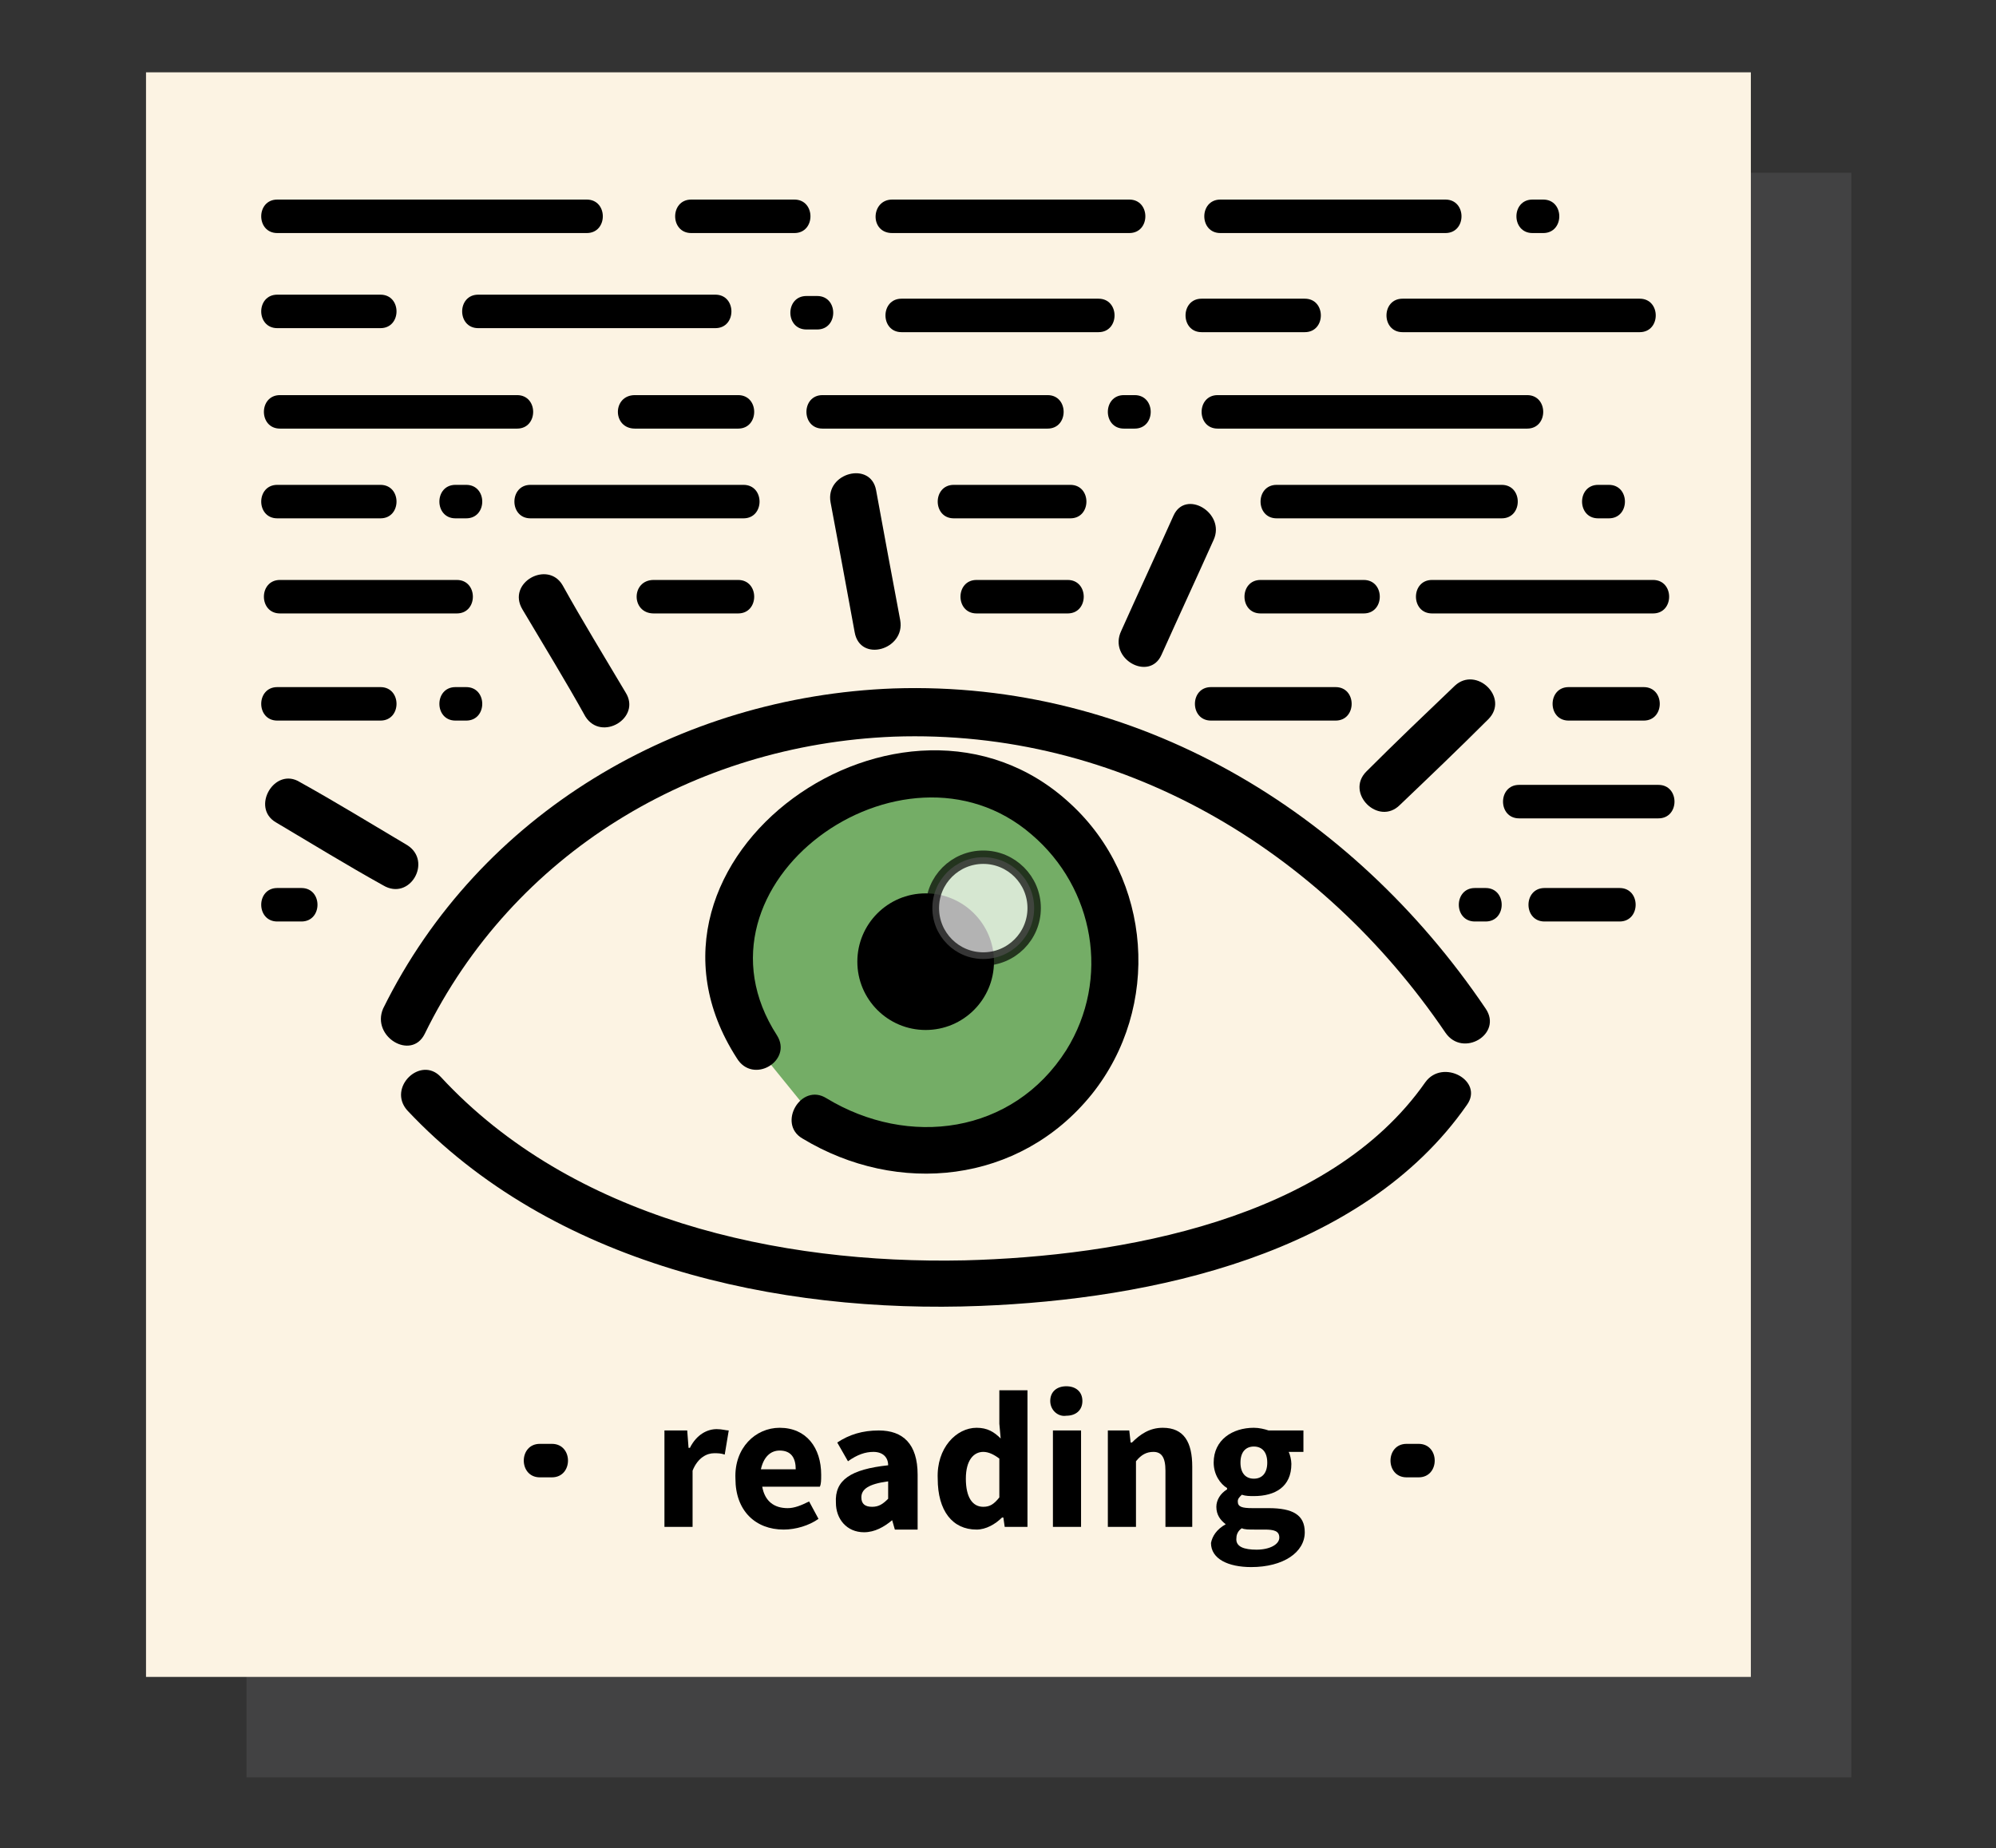 <?xml version="1.0" encoding="utf-8"?>
<!-- Generator: Adobe Illustrator 21.0.0, SVG Export Plug-In . SVG Version: 6.00 Build 0)  -->
<svg version="1.1" id="Layer_1" xmlns="http://www.w3.org/2000/svg" xmlns:xlink="http://www.w3.org/1999/xlink" x="0px" y="0px"
	 viewBox="0 0 149 138" style="enable-background:new 0 0 149 138;" xml:space="preserve">
<rect x="0" y="0" width="149" height="138" fill="#333333" stroke="none"/>
<style type="text/css">
	.st0{opacity:0.4;fill:#59595A;}
	.st1{fill:#FCF3E3;}
	.st2{fill:none;}
	.st3{fill:#74AD66;}
	.st4{opacity:0.7;fill:#FFFFFF;stroke:#000000;stroke-miterlimit:10;}
</style>
<rect x="18.4" y="12.9" class="st0" width="119.8" height="119.8"/>
<rect x="10.9" y="5.4" class="st1" width="119.8" height="119.8"/>
<g>
	<g>
		<path d="M40.3,110.3c0.3,0,0.6,0,0.9,0c1.6,0,1.6-2.5,0-2.5c-0.3,0-0.6,0-0.9,0C38.7,107.8,38.7,110.3,40.3,110.3L40.3,110.3z"/>
	</g>
</g>
<g>
	<g>
		<path d="M105,110.3c0.3,0,0.6,0,0.9,0c1.6,0,1.6-2.5,0-2.5c-0.3,0-0.6,0-0.9,0C103.4,107.8,103.4,110.3,105,110.3L105,110.3z"/>
	</g>
</g>
<g>
	<path class="st2" d="M30.7,77.3c10.5-29.4,56.6-32.7,79-1c0,0-8,17.7-38.7,17.7C45.6,94,27.9,85.2,30.7,77.3z"/>
	<g>
		<g>
			<path d="M31.7,77.2C38.3,63.7,51.8,55.6,66.7,55c16.9-0.6,31.9,8.4,41.2,22.1c1.3,1.9,4.3,0.1,3-1.8
				c-10-14.8-26.1-24.5-44.2-23.9c-16,0.6-30.9,9.3-38.1,23.9C27.7,77.4,30.7,79.2,31.7,77.2L31.7,77.2z"/>
		</g>
	</g>
	<g>
		<g>
			<path d="M106.4,80.8c-7.2,10.3-22.8,13-34.4,13.3C58.1,94.4,42.7,91,32.9,80.4c-1.5-1.6-4,0.8-2.5,2.5
				C41.2,94.4,58,98.1,73.2,97.5c12.7-0.5,28.5-3.8,36.3-15C110.8,80.7,107.7,79,106.4,80.8L106.4,80.8z"/>
		</g>
	</g>
	<g>
		<path class="st3" d="M56.5,78.2c-3.7-5-1.9-13.8,4.6-18.2c6.5-4.4,15.3-2.7,19.7,3.8c4.4,6.5,2.7,15.3-3.8,19.7
			c-5.3,3.6-11.5,3.1-16.2,0"/>
		<g>
			<path d="M58,77.3C50.7,66,67.4,54,77,62.3c4.7,4,5.9,10.8,2.6,16.1c-4,6.3-11.8,7.3-17.9,3.6c-1.9-1.2-3.7,1.9-1.8,3
				c7.1,4.3,16.2,3.4,21.6-3.3c5.2-6.5,4.5-16.1-1.6-21.7c-12.4-11.5-34.5,4.1-24.9,19C56.2,81,59.2,79.2,58,77.3L58,77.3z"/>
		</g>
	</g>
	<g>
		<g>
			<path d="M30.4,63.1c-2.7-1.6-5.3-3.2-8-4.7c-1.9-1.2-3.7,1.9-1.8,3c2.7,1.6,5.3,3.2,8,4.7C30.6,67.3,32.3,64.3,30.4,63.1
				L30.4,63.1z"/>
		</g>
	</g>
	<g>
		<g>
			<path d="M46.7,51.7c-1.6-2.7-3.2-5.3-4.7-8c-1.1-1.9-4.2-0.2-3,1.8c1.6,2.7,3.2,5.3,4.7,8C44.9,55.4,47.9,53.6,46.7,51.7
				L46.7,51.7z"/>
		</g>
	</g>
	<g>
		<g>
			<path d="M67.2,46.3c-0.6-3.2-1.2-6.4-1.8-9.7c-0.4-2.2-3.8-1.3-3.4,0.9c0.6,3.2,1.2,6.4,1.8,9.7C64.2,49.5,67.6,48.5,67.2,46.3
				L67.2,46.3z"/>
		</g>
	</g>
	<g>
		<g>
			<path d="M86.7,48.9c1.3-2.9,2.6-5.7,3.9-8.6c0.9-2-2.1-3.8-3-1.8c-1.3,2.9-2.6,5.7-3.9,8.6C82.7,49.2,85.8,50.9,86.7,48.9
				L86.7,48.9z"/>
		</g>
	</g>
	<g>
		<g>
			<path d="M104.5,60.1c2.2-2.1,4.4-4.2,6.6-6.4c1.6-1.6-0.9-4-2.5-2.5c-2.2,2.1-4.4,4.2-6.6,6.4C100.4,59.2,102.9,61.7,104.5,60.1
				L104.5,60.1z"/>
		</g>
	</g>
	<circle cx="69.1" cy="71.8" r="5.1"/>
	<circle class="st4" cx="73.4" cy="67.8" r="3.8"/>
	<g>
		<g>
			<path d="M20.7,17.4c7.7,0,15.4,0,23.1,0c1.6,0,1.6-2.5,0-2.5c-7.7,0-15.4,0-23.1,0C19.1,14.9,19.1,17.4,20.7,17.4L20.7,17.4z"/>
		</g>
	</g>
	<g>
		<g>
			<path d="M51.6,17.4c2.6,0,5.1,0,7.7,0c1.6,0,1.6-2.5,0-2.5c-2.6,0-5.1,0-7.7,0C50,14.9,50,17.4,51.6,17.4L51.6,17.4z"/>
		</g>
	</g>
	<g>
		<g>
			<path d="M71.2,38.7c2.9,0,5.8,0,8.7,0c1.6,0,1.6-2.5,0-2.5c-2.9,0-5.8,0-8.7,0C69.6,36.2,69.6,38.7,71.2,38.7L71.2,38.7z"/>
		</g>
	</g>
	<g>
		<g>
			<path d="M66.6,17.4c5.9,0,11.8,0,17.7,0c1.6,0,1.6-2.5,0-2.5c-5.9,0-11.8,0-17.7,0C65,14.9,64.9,17.4,66.6,17.4L66.6,17.4z"/>
		</g>
	</g>
	<g>
		<g>
			<path d="M67.3,24.8c4.9,0,9.8,0,14.7,0c1.6,0,1.6-2.5,0-2.5c-4.9,0-9.8,0-14.7,0C65.7,22.3,65.7,24.8,67.3,24.8L67.3,24.8z"/>
		</g>
	</g>
	<g>
		<g>
			<path d="M89.7,24.8c2.6,0,5.1,0,7.7,0c1.6,0,1.6-2.5,0-2.5c-2.6,0-5.1,0-7.7,0C88.1,22.3,88.1,24.8,89.7,24.8L89.7,24.8z"/>
		</g>
	</g>
	<g>
		<g>
			<path d="M104.7,24.8c5.9,0,11.8,0,17.7,0c1.6,0,1.6-2.5,0-2.5c-5.9,0-11.8,0-17.7,0C103.1,22.3,103.1,24.8,104.7,24.8L104.7,24.8
				z"/>
		</g>
	</g>
	<g>
		<g>
			<path d="M20.7,24.5c2.6,0,5.1,0,7.7,0c1.6,0,1.6-2.5,0-2.5c-2.6,0-5.1,0-7.7,0C19.1,22,19.1,24.5,20.7,24.5L20.7,24.5z"/>
		</g>
	</g>
	<g>
		<g>
			<path d="M35.7,24.5c5.9,0,11.8,0,17.7,0c1.6,0,1.6-2.5,0-2.5c-5.9,0-11.8,0-17.7,0C34.1,22,34.1,24.5,35.7,24.5L35.7,24.5z"/>
		</g>
	</g>
	<g>
		<g>
			<path d="M20.7,38.7c2.6,0,5.1,0,7.7,0c1.6,0,1.6-2.5,0-2.5c-2.6,0-5.1,0-7.7,0C19.1,36.2,19.1,38.7,20.7,38.7L20.7,38.7z"/>
		</g>
	</g>
	<g>
		<g>
			<path d="M39.6,38.7c5.3,0,10.6,0,15.9,0c1.6,0,1.6-2.5,0-2.5c-5.3,0-10.6,0-15.9,0C38,36.2,38,38.7,39.6,38.7L39.6,38.7z"/>
		</g>
	</g>
	<g>
		<g>
			<path d="M90.4,53.8c3.1,0,6.2,0,9.3,0c1.6,0,1.6-2.5,0-2.5c-3.1,0-6.2,0-9.3,0C88.8,51.3,88.8,53.8,90.4,53.8L90.4,53.8z"/>
		</g>
	</g>
	<g>
		<g>
			<path d="M117.1,53.8c1.9,0,3.7,0,5.6,0c1.6,0,1.6-2.5,0-2.5c-1.9,0-3.7,0-5.6,0C115.5,51.3,115.5,53.8,117.1,53.8L117.1,53.8z"/>
		</g>
	</g>
	<g>
		<g>
			<path d="M113.4,61.1c3.5,0,7,0,10.4,0c1.6,0,1.6-2.5,0-2.5c-3.5,0-7,0-10.4,0C111.8,58.6,111.8,61.1,113.4,61.1L113.4,61.1z"/>
		</g>
	</g>
	<g>
		<g>
			<path d="M115.3,68.8c1.9,0,3.7,0,5.6,0c1.6,0,1.6-2.5,0-2.5c-1.9,0-3.7,0-5.6,0C113.7,66.3,113.7,68.8,115.3,68.8L115.3,68.8z"/>
		</g>
	</g>
	<g>
		<g>
			<path d="M95.3,38.7c5.6,0,11.2,0,16.8,0c1.6,0,1.6-2.5,0-2.5c-5.6,0-11.2,0-16.8,0C93.7,36.2,93.7,38.7,95.3,38.7L95.3,38.7z"/>
		</g>
	</g>
	<g>
		<g>
			<path d="M91.1,17.4c5.6,0,11.2,0,16.8,0c1.6,0,1.6-2.5,0-2.5c-5.6,0-11.2,0-16.8,0C89.5,14.9,89.5,17.4,91.1,17.4L91.1,17.4z"/>
		</g>
	</g>
	<g>
		<g>
			<path d="M114.4,17.4c0.3,0,0.6,0,0.8,0c1.6,0,1.6-2.5,0-2.5c-0.3,0-0.6,0-0.8,0C112.8,14.9,112.8,17.4,114.4,17.4L114.4,17.4z"/>
		</g>
	</g>
	<g>
		<g>
			<path d="M90.9,32c7.7,0,15.4,0,23.1,0c1.6,0,1.6-2.5,0-2.5c-7.7,0-15.4,0-23.1,0C89.3,29.5,89.3,32,90.9,32L90.9,32z"/>
		</g>
	</g>
	<g>
		<g>
			<path d="M47.4,32c2.6,0,5.1,0,7.7,0c1.6,0,1.6-2.5,0-2.5c-2.6,0-5.1,0-7.7,0C45.7,29.5,45.7,32,47.4,32L47.4,32z"/>
		</g>
	</g>
	<g>
		<g>
			<path d="M48.8,45.8c2.1,0,4.2,0,6.3,0c1.6,0,1.6-2.5,0-2.5c-2.1,0-4.2,0-6.3,0C47.1,43.3,47.1,45.8,48.8,45.8L48.8,45.8z"/>
		</g>
	</g>
	<g>
		<g>
			<path d="M72.9,45.8c2.3,0,4.5,0,6.8,0c1.6,0,1.6-2.5,0-2.5c-2.3,0-4.5,0-6.8,0C71.3,43.3,71.3,45.8,72.9,45.8L72.9,45.8z"/>
		</g>
	</g>
	<g>
		<g>
			<path d="M94.1,45.8c2.6,0,5.1,0,7.7,0c1.6,0,1.6-2.5,0-2.5c-2.6,0-5.1,0-7.7,0C92.5,43.3,92.5,45.8,94.1,45.8L94.1,45.8z"/>
		</g>
	</g>
	<g>
		<g>
			<path d="M106.9,45.8c5.5,0,11,0,16.5,0c1.6,0,1.6-2.5,0-2.5c-5.5,0-11,0-16.5,0C105.3,43.3,105.3,45.8,106.9,45.8L106.9,45.8z"/>
		</g>
	</g>
	<g>
		<g>
			<path d="M20.9,32c5.9,0,11.8,0,17.7,0c1.6,0,1.6-2.5,0-2.5c-5.9,0-11.8,0-17.7,0C19.3,29.5,19.3,32,20.9,32L20.9,32z"/>
		</g>
	</g>
	<g>
		<g>
			<path d="M20.9,45.8c4.4,0,8.8,0,13.2,0c1.6,0,1.6-2.5,0-2.5c-4.4,0-8.8,0-13.2,0C19.3,43.3,19.3,45.8,20.9,45.8L20.9,45.8z"/>
		</g>
	</g>
	<g>
		<g>
			<path d="M61.4,32c5.6,0,11.2,0,16.8,0c1.6,0,1.6-2.5,0-2.5c-5.6,0-11.2,0-16.8,0C59.8,29.5,59.8,32,61.4,32L61.4,32z"/>
		</g>
	</g>
	<g>
		<g>
			<path d="M83.9,32c0.3,0,0.6,0,0.8,0c1.6,0,1.6-2.5,0-2.5c-0.3,0-0.6,0-0.8,0C82.3,29.5,82.3,32,83.9,32L83.9,32z"/>
		</g>
	</g>
	<g>
		<g>
			<path d="M119.3,38.7c0.3,0,0.6,0,0.8,0c1.6,0,1.6-2.5,0-2.5c-0.3,0-0.6,0-0.8,0C117.7,36.2,117.7,38.7,119.3,38.7L119.3,38.7z"/>
		</g>
	</g>
	<g>
		<g>
			<path d="M110.1,68.8c0.3,0,0.6,0,0.8,0c1.6,0,1.6-2.5,0-2.5c-0.3,0-0.6,0-0.8,0C108.5,66.3,108.5,68.8,110.1,68.8L110.1,68.8z"/>
		</g>
	</g>
	<g>
		<g>
			<path d="M60.2,24.6c0.3,0,0.6,0,0.8,0c1.6,0,1.6-2.5,0-2.5c-0.3,0-0.6,0-0.8,0C58.6,22.1,58.6,24.6,60.2,24.6L60.2,24.6z"/>
		</g>
	</g>
	<g>
		<g>
			<path d="M34,38.7c0.3,0,0.6,0,0.8,0c1.6,0,1.6-2.5,0-2.5c-0.3,0-0.6,0-0.8,0C32.4,36.2,32.4,38.7,34,38.7L34,38.7z"/>
		</g>
	</g>
	<g>
		<g>
			<path d="M20.7,53.8c2.6,0,5.1,0,7.7,0c1.6,0,1.6-2.5,0-2.5c-2.6,0-5.1,0-7.7,0C19.1,51.3,19.1,53.8,20.7,53.8L20.7,53.8z"/>
		</g>
	</g>
	<g>
		<g>
			<path d="M20.7,68.8c0.6,0,1.2,0,1.8,0c1.6,0,1.6-2.5,0-2.5c-0.6,0-1.2,0-1.8,0C19.1,66.3,19.1,68.8,20.7,68.8L20.7,68.8z"/>
		</g>
	</g>
	<g>
		<g>
			<path d="M34,53.8c0.3,0,0.6,0,0.8,0c1.6,0,1.6-2.5,0-2.5c-0.3,0-0.6,0-0.8,0C32.4,51.3,32.4,53.8,34,53.8L34,53.8z"/>
		</g>
	</g>
</g>
<g>
	<path d="M49.6,106.8h1.7l0.1,1.3h0.1c0.5-1,1.3-1.4,2-1.4c0.4,0,0.7,0.1,0.9,0.1l-0.3,1.8c-0.3-0.1-0.5-0.1-0.8-0.1
		c-0.5,0-1.2,0.3-1.6,1.3v4.2h-2.1V106.8z"/>
	<path d="M58.2,106.6c2,0,3.1,1.5,3.1,3.5c0,0.4,0,0.7-0.1,0.9h-4.3c0.2,1.1,0.9,1.6,1.9,1.6c0.5,0,1-0.2,1.6-0.5l0.7,1.3
		c-0.7,0.5-1.7,0.8-2.6,0.8c-2.1,0-3.6-1.4-3.6-3.8C54.8,108.1,56.4,106.6,58.2,106.6z M59.4,109.7c0-0.8-0.3-1.4-1.2-1.4
		c-0.7,0-1.2,0.5-1.4,1.4H59.4z"/>
	<path d="M66.3,109.4c0-0.6-0.4-1-1.1-1c-0.6,0-1.2,0.2-1.9,0.7l-0.8-1.4c0.9-0.6,1.9-0.9,3.1-0.9c1.8,0,2.9,1,2.9,3.3v4.1h-1.7
		l-0.2-0.7h0c-0.6,0.5-1.3,0.9-2.1,0.9c-1.3,0-2.1-1-2.1-2.2C62.3,110.5,63.5,109.7,66.3,109.4z M65.1,112.5c0.5,0,0.8-0.2,1.2-0.6
		v-1.3c-1.5,0.2-2,0.6-2,1.2C64.3,112.3,64.6,112.5,65.1,112.5z"/>
	<path d="M72.9,106.6c0.8,0,1.3,0.3,1.8,0.8l-0.1-1.1v-2.5h2.1V114H75l-0.1-0.7h-0.1c-0.5,0.5-1.2,0.9-1.9,0.9
		c-1.8,0-2.9-1.4-2.9-3.8C69.9,108.1,71.4,106.6,72.9,106.6z M73.4,112.5c0.5,0,0.8-0.2,1.2-0.7v-2.9c-0.4-0.3-0.8-0.5-1.2-0.5
		c-0.7,0-1.3,0.6-1.3,2C72.1,111.8,72.6,112.5,73.4,112.5z"/>
	<path d="M78.4,104.6c0-0.7,0.5-1.1,1.2-1.1c0.7,0,1.2,0.4,1.2,1.1c0,0.7-0.5,1.1-1.2,1.1C79,105.8,78.4,105.3,78.4,104.6z
		 M78.6,106.8h2.1v7.2h-2.1V106.8z"/>
	<path d="M82.6,106.8h1.7l0.1,0.9h0.1c0.6-0.6,1.3-1.1,2.3-1.1c1.6,0,2.2,1.1,2.2,2.9v4.5H87v-4.2c0-1-0.3-1.4-0.9-1.4
		c-0.5,0-0.9,0.2-1.3,0.7v4.9h-2.1V106.8z"/>
	<path d="M91.5,113.8L91.5,113.8c-0.4-0.3-0.7-0.7-0.7-1.3c0-0.5,0.3-1,0.8-1.3v-0.1c-0.5-0.3-1-1-1-1.9c0-1.7,1.4-2.6,3-2.6
		c0.4,0,0.8,0.1,1.1,0.2h2.6v1.6h-1.1c0.1,0.2,0.2,0.6,0.2,0.9c0,1.7-1.2,2.4-2.8,2.4c-0.3,0-0.6,0-0.9-0.1
		c-0.2,0.2-0.3,0.3-0.3,0.5c0,0.4,0.3,0.5,1.1,0.5h1.2c1.8,0,2.7,0.5,2.7,1.8c0,1.5-1.6,2.6-4,2.6c-1.7,0-3-0.6-3-1.8
		C90.5,114.7,90.8,114.2,91.5,113.8z M93.8,115.7c1,0,1.7-0.4,1.7-0.9c0-0.5-0.4-0.6-1.1-0.6h-0.7c-0.5,0-0.8,0-1-0.1
		c-0.3,0.2-0.4,0.5-0.4,0.7C92.2,115.5,92.9,115.7,93.8,115.7z M94.6,109.2c0-0.8-0.4-1.2-1-1.2s-1,0.4-1,1.2c0,0.8,0.4,1.2,1,1.2
		S94.6,110,94.6,109.2z"/>
</g>
</svg>
